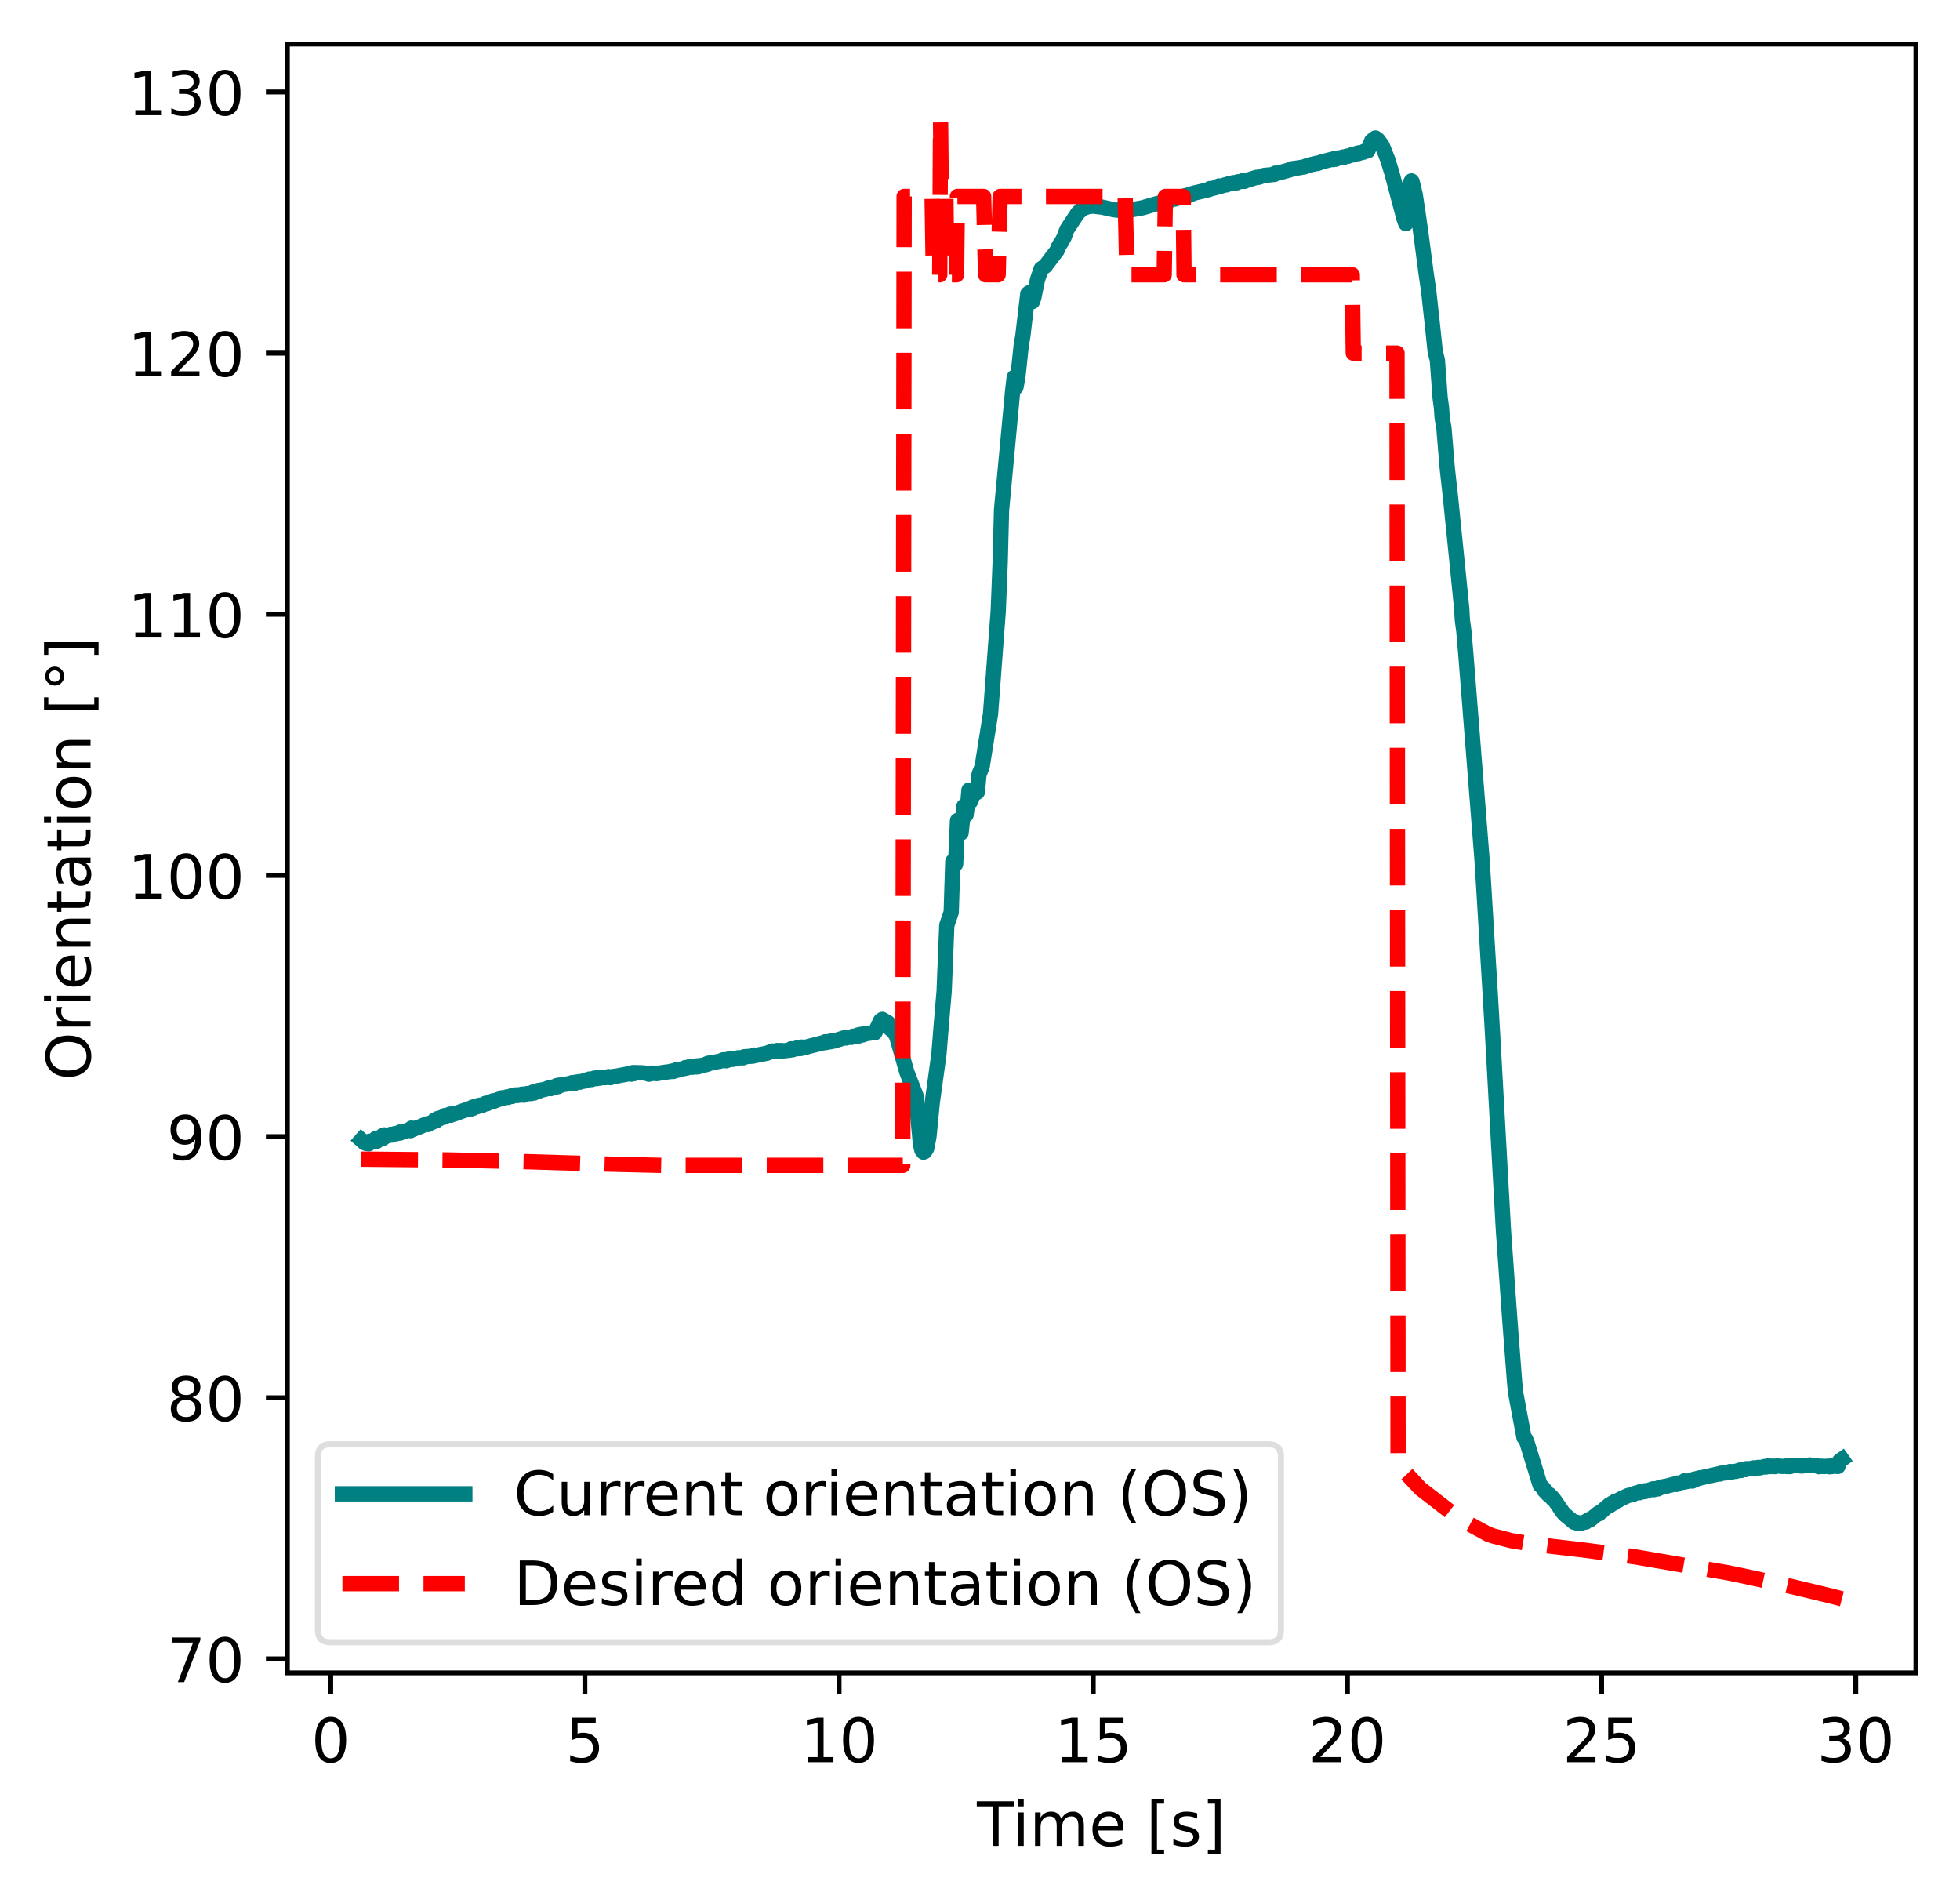 <svg xmlns="http://www.w3.org/2000/svg" xmlns:xlink="http://www.w3.org/1999/xlink" width="427.016" height="414.474" viewBox="0 0 320.262 310.856"><path d="M0 310.856h320.262V0H0z" fill="#fff"/><path d="M46.95 273.312h266.112V7.2H46.95z" fill="#fff"/><path stroke-width=".8" stroke-linejoin="round" fill="none" stroke="#000" d="M54.037 273.312v3.5"/><symbol id="a"><path transform="matrix(.001 0 0 .001 -.066 .013)" d="M318 664c-51 0-89-25-115-75s-38-125-38-225 12-175 38-225 64-75 115-75 89 25 115 75c25 50 38 125 38 225s-13 175-38 225c-26 50-64 75-115 75zm0 78c81 0 143-33 187-97 43-65 65-159 65-281 0-123-22-217-65-281-44-64-106-96-188-96S173 19 130 83 66 241 66 364c0 122 21 216 64 281 43 64 106 97 188 97z"/></symbol><use xlink:href="#a" transform="matrix(10 0 0 -10 51.517 288.036)"/><path stroke-width=".8" stroke-linejoin="round" fill="none" stroke="#000" d="M95.57 273.312v3.5"/><symbol id="b"><path transform="matrix(.001 0 0 .001 -.077 .013)" d="M108 729h387v-83H198V467c14 5 29 9 43 11s29 4 43 4c81 0 145-23 193-67 48-45 72-105 72-181 0-79-25-140-74-183S357-13 269-13c-31 0-62 3-94 7-32 5-64 12-98 23v99c29-16 59-28 91-36 31-8 64-11 99-11 56 0 101 14 134 44 32 30 49 70 49 121 0 50-17 90-49 120-33 30-78 45-134 45-26 0-53-3-79-9s-53-15-80-27v366z"/></symbol><use xlink:href="#b" transform="matrix(10 0 0 -10 93.16 288.036)"/><path stroke-width=".8" stroke-linejoin="round" fill="none" stroke="#000" d="M137.103 273.312v3.5"/><symbol id="c"><path transform="translate(-.11) scale(.001)" d="M124 83h161v556l-175-35v90l174 35h99V83h161V0H124v83z"/></symbol><use xlink:href="#c" transform="matrix(10 0 0 -10 131.843 287.906)"/><use xlink:href="#a" transform="matrix(10 0 0 -10 137.763 288.036)"/><path stroke-width=".8" stroke-linejoin="round" fill="none" stroke="#000" d="M178.635 273.312v3.5"/><use xlink:href="#c" transform="matrix(10 0 0 -10 173.376 287.906)"/><use xlink:href="#b" transform="matrix(10 0 0 -10 179.406 288.036)"/><path stroke-width=".8" stroke-linejoin="round" fill="none" stroke="#000" d="M220.168 273.312v3.5"/><symbol id="d"><path transform="translate(-.073) scale(.001)" d="M192 83h344V0H73v83c37 38 88 90 153 156 64 65 105 107 122 126 32 35 54 65 66 90 12 24 19 49 19 73 0 38-14 70-41 94s-62 37-106 37c-31 0-64-6-98-16-34-11-71-27-110-49v100c40 16 77 28 111 36s66 12 95 12c75 0 135-19 180-57s68-88 68-151c0-30-6-59-17-85-11-27-31-59-61-95-8-10-34-37-78-82S271 164 192 83z"/></symbol><use xlink:href="#d" transform="matrix(10 0 0 -10 214.539 287.906)"/><use xlink:href="#a" transform="matrix(10 0 0 -10 220.829 288.036)"/><path stroke-width=".8" stroke-linejoin="round" fill="none" stroke="#000" d="M261.7 273.312v3.5"/><use xlink:href="#d" transform="matrix(10 0 0 -10 256.072 287.906)"/><use xlink:href="#b" transform="matrix(10 0 0 -10 262.472 288.036)"/><path stroke-width=".8" stroke-linejoin="round" fill="none" stroke="#000" d="M303.234 273.312v3.5"/><symbol id="e"><path transform="matrix(.001 0 0 .001 -.076 .013)" d="M406 393c47-10 84-31 110-63s40-72 40-118c0-72-25-128-74-167-50-39-120-58-211-58-31 0-63 3-95 9-32 5-66 14-100 26v95c27-16 57-28 90-36 32-8 66-12 102-12 62 0 109 12 141 36s49 60 49 107c0 42-15 76-45 100s-72 37-126 37h-85v81h89c48 0 85 9 111 29 26 19 39 47 39 84s-14 66-40 86c-27 20-65 30-114 30-27 0-56-3-87-9s-65-15-102-27v88c37 10 72 18 105 23 32 5 63 8 93 8 74 0 133-17 177-51s66-80 66-138c0-40-12-74-35-102s-56-48-98-58z"/></symbol><use xlink:href="#e" transform="matrix(10 0 0 -10 297.634 288.036)"/><use xlink:href="#a" transform="matrix(10 0 0 -10 303.894 288.036)"/><symbol id="f"><path transform="translate(.002) scale(.001)" d="M-2 729h616v-83H355V0h-99v646H-2v83z"/></symbol><symbol id="g"><path transform="translate(-.094) scale(.001)" d="M94 547h90V0H94v547zm0 213h90V646H94v114z"/></symbol><symbol id="h"><path transform="translate(-.091) scale(.001)" d="M520 442c22 40 49 69 80 89 31 19 68 29 111 29 56 0 100-20 131-60s47-97 47-170V0h-90v327c0 52-10 91-28 117-19 25-47 38-85 38-47 0-84-16-111-47s-40-73-40-126V0h-90v327c0 52-10 91-28 117-19 25-48 38-86 38-46 0-83-16-110-47s-40-73-40-126V0H91v547h90v-85c20 33 45 58 74 74 28 16 62 24 102 24s73-10 101-30 48-50 62-88z"/></symbol><symbol id="i"><path transform="matrix(.001 0 0 .001 -.055 .013)" d="M562 296v-44H149c4-62 22-110 56-142 33-32 79-48 139-48 34 0 68 4 100 12s65 21 97 39V28c-32-14-65-25-99-31s-69-10-103-10c-88 0-157 25-208 75S55 181 55 268c0 89 24 160 72 213 48 52 114 79 196 79 74 0 132-24 175-71 42-48 64-112 64-193zm-90 26c-1 49-15 88-41 118-27 29-63 44-107 44-50 0-90-15-120-43s-48-68-52-119h320z"/></symbol><symbol id="k"><path transform="matrix(.001 0 0 .001 -.086 .131)" d="M86 760h207v-70H176V-61h117v-70H86v891z"/></symbol><symbol id="l"><path transform="matrix(.001 0 0 .001 -.054 .013)" d="M443 531v-85c-26 12-52 22-79 29-28 6-56 10-85 10-45 0-79-7-101-21s-33-34-33-61c0-21 8-37 24-49s48-24 96-34l31-7c64-14 109-34 136-58 26-25 40-60 40-104 0-51-20-91-60-120-40-30-96-44-166-44-30 0-60 3-92 8S89 8 54 20v93c33-18 66-31 98-39 32-9 64-13 96-13 42 0 75 7 98 21 22 14 34 35 34 62 0 24-9 43-25 56s-52 26-108 38l-31 7c-56 12-97 30-121 54-25 24-37 57-37 100 0 51 18 91 54 119s88 42 156 42c33 0 64-3 94-8 29-5 56-12 81-21z"/></symbol><symbol id="m"><path transform="matrix(.001 0 0 .001 -.097 .131)" d="M304 760v-891H97v70h117v751H97v70h207z"/></symbol><use xlink:href="#f" transform="matrix(10 0 0 -10 159.603 301.578)"/><use xlink:href="#g" transform="matrix(10 0 0 -10 166.376 301.578)"/><use xlink:href="#h" transform="matrix(10 0 0 -10 169.126 301.578)"/><use xlink:href="#i" transform="matrix(10 0 0 -10 178.506 301.708)"/><use xlink:href="#j" transform="matrix(10 0 0 -10 184.106 301.578)"/><use xlink:href="#k" transform="matrix(10 0 0 -10 188.146 302.888)"/><use xlink:href="#l" transform="matrix(10 0 0 -10 191.726 301.708)"/><use xlink:href="#m" transform="matrix(10 0 0 -10 197.366 302.888)"/><path stroke-width=".8" stroke-linejoin="round" fill="none" stroke="#000" d="M46.95 271.03h-3.5"/><symbol id="n"><path transform="translate(-.082) scale(.001)" d="M82 729h469v-42L286 0H183l249 646H82v83z"/></symbol><use xlink:href="#n" transform="matrix(10 0 0 -10 28.051 274.826)"/><use xlink:href="#a" transform="matrix(10 0 0 -10 34.251 274.956)"/><path stroke-width=".8" stroke-linejoin="round" fill="none" stroke="#000" d="M46.95 228.363h-3.5"/><symbol id="o"><path transform="matrix(.001 0 0 .001 -.068 .013)" d="M318 346c-47 0-84-13-111-38s-40-59-40-103 13-79 40-104 64-37 111-37c46 0 83 12 110 38 27 25 41 59 41 103s-14 78-40 103c-27 25-64 38-111 38zm-99 42c-42 10-75 30-99 59s-35 64-35 106c0 58 20 104 62 138 41 34 98 51 171 51 72 0 129-17 171-51 41-34 62-80 62-138 0-42-12-77-36-106s-56-49-98-59c47-11 84-33 111-65 26-32 40-72 40-118 0-71-22-125-65-162-44-38-106-56-186-56S175 5 132 43c-43 37-64 91-64 162 0 46 13 86 40 118 26 32 63 54 111 65zm-36 156c0-38 11-68 35-89s57-31 100-31c42 0 75 10 99 31s36 51 36 89-12 67-36 88-57 32-99 32c-43 0-76-11-100-32s-35-50-35-88z"/></symbol><use xlink:href="#o" transform="matrix(10 0 0 -10 27.911 232.29)"/><use xlink:href="#a" transform="matrix(10 0 0 -10 34.251 232.29)"/><path stroke-width=".8" stroke-linejoin="round" fill="none" stroke="#000" d="M46.95 185.696h-3.5"/><symbol id="p"><path transform="matrix(.001 0 0 .001 -.063 .013)" d="M110 15v90c24-12 49-21 75-27 25-6 50-9 75-9 64 0 114 21 148 65s54 110 60 200c-20-28-44-50-72-65-29-15-61-22-96-22-74 0-132 22-174 66S63 417 63 494c0 74 22 134 66 180 44 45 103 68 177 68 84 0 149-33 193-97 44-65 67-159 67-281 0-116-28-207-82-275C429 21 356-13 264-13c-25 0-50 3-75 7-26 4-52 11-79 21zm196 309c44 0 79 15 105 45s39 72 39 125c0 52-13 94-39 124s-61 46-105 46-79-16-105-46-39-72-39-124c0-53 13-95 39-125s61-45 105-45z"/></symbol><use xlink:href="#p" transform="matrix(10 0 0 -10 27.861 189.623)"/><use xlink:href="#a" transform="matrix(10 0 0 -10 34.251 189.623)"/><path stroke-width=".8" stroke-linejoin="round" fill="none" stroke="#000" d="M46.95 143.03h-3.5"/><use xlink:href="#c" transform="matrix(10 0 0 -10 21.972 146.826)"/><use xlink:href="#a" transform="matrix(10 0 0 -10 27.892 146.956)"/><use xlink:href="#a" transform="matrix(10 0 0 -10 34.252 146.956)"/><path stroke-width=".8" stroke-linejoin="round" fill="none" stroke="#000" d="M46.95 100.363h-3.5"/><use xlink:href="#c" transform="matrix(10 0 0 -10 21.972 104.16)"/><use xlink:href="#c" transform="matrix(10 0 0 -10 28.332 104.16)"/><use xlink:href="#a" transform="matrix(10 0 0 -10 34.252 104.29)"/><path stroke-width=".8" stroke-linejoin="round" fill="none" stroke="#000" d="M46.95 57.696h-3.5"/><use xlink:href="#c" transform="matrix(10 0 0 -10 21.972 61.493)"/><use xlink:href="#d" transform="matrix(10 0 0 -10 27.962 61.493)"/><use xlink:href="#a" transform="matrix(10 0 0 -10 34.252 61.623)"/><path stroke-width=".8" stroke-linejoin="round" fill="none" stroke="#000" d="M46.95 15.03h-3.5"/><use xlink:href="#c" transform="matrix(10 0 0 -10 21.972 18.826)"/><use xlink:href="#e" transform="matrix(10 0 0 -10 27.992 18.956)"/><use xlink:href="#a" transform="matrix(10 0 0 -10 34.252 18.956)"/><symbol id="q"><path transform="matrix(.001 0 0 .001 -.056 .013)" d="M394 662c-72 0-129-27-171-80-42-54-63-126-63-218s21-165 63-218c42-54 99-80 171-80 71 0 128 26 170 80 42 53 63 126 63 218s-21 164-63 218c-42 53-99 80-170 80zm0 80c102 0 183-35 245-103 61-68 92-160 92-275 0-116-31-207-92-275C577 21 496-13 394-13 291-13 209 21 148 89c-62 68-92 159-92 275 0 115 30 207 92 275 61 68 143 103 246 103z"/></symbol><symbol id="r"><path transform="translate(-.091) scale(.001)" d="M411 463c-10 6-21 10-33 13-12 2-25 4-39 4-51 0-90-17-117-50-28-33-41-80-41-142V0H91v547h90v-85c18 33 43 58 73 74s67 24 111 24c6 0 13-1 21-1 7-1 15-2 25-4v-92z"/></symbol><symbol id="s"><path transform="translate(-.091) scale(.001)" d="M549 330V0h-90v327c0 52-11 90-31 116s-50 39-90 39c-49 0-87-16-115-47s-42-73-42-126V0H91v547h90v-85c21 32 46 57 76 73 29 16 63 25 101 25 62 0 110-20 142-59s49-96 49-171z"/></symbol><symbol id="t"><path transform="translate(-.027) scale(.001)" d="M183 702V547h185v-70H183V180c0-45 6-74 18-86 12-13 37-19 75-19h92V0h-92c-70 0-118 13-144 39s-39 73-39 141v297H27v70h66v155h90z"/></symbol><symbol id="u"><path transform="matrix(.001 0 0 .001 -.06 .013)" d="M343 275c-73 0-123-9-151-25-28-17-42-45-42-85 0-32 10-58 31-76 21-19 50-28 86-28 50 0 90 17 120 53 30 35 45 82 45 141v20h-89zm179 37V0h-90v83c-21-34-47-58-77-73s-68-23-112-23c-56 0-101 15-134 46s-49 73-49 126c0 61 20 107 62 139 41 31 102 47 184 47h126v9c0 41-14 73-41 96-27 22-65 34-114 34-32 0-62-4-92-12s-58-19-85-33v83c32 12 64 22 95 28s61 10 91 10c79 0 138-21 177-62s59-103 59-186z"/></symbol><symbol id="v"><path transform="matrix(.001 0 0 .001 -.055 .013)" d="M306 484c-48 0-86-19-114-57s-42-89-42-154c0-66 13-117 41-155s66-56 115-56c48 0 86 18 114 56s42 89 42 155c0 64-14 116-42 154s-66 57-114 57zm0 76c78 0 139-26 184-76 44-51 67-121 67-211s-23-160-67-210c-45-51-106-76-184-76-79 0-141 25-185 76-44 50-66 120-66 210s22 160 66 211c44 50 106 76 185 76z"/></symbol><symbol id="w"><path transform="matrix(.001 0 0 .001 -.095 -.432)" d="M250 679c-26 0-48-9-66-27s-27-40-27-66 9-48 27-66 40-26 66-26 48 8 66 26 27 40 27 66-9 48-27 66-40 27-66 27zm0 63c20 0 40-4 60-12 19-8 36-20 50-34 14-15 25-32 33-50 8-19 12-39 12-60 0-44-16-80-46-110s-67-44-110-44c-44 0-81 14-110 44-30 29-44 66-44 110 0 43 15 80 45 110s66 46 110 46z"/></symbol><use xlink:href="#q" transform="matrix(0 -10 -10 0 14.924 175.938)"/><use xlink:href="#r" transform="matrix(0 -10 -10 0 14.794 167.718)"/><use xlink:href="#g" transform="matrix(0 -10 -10 0 14.794 163.578)"/><use xlink:href="#i" transform="matrix(0 -10 -10 0 14.924 161.188)"/><use xlink:href="#s" transform="matrix(0 -10 -10 0 14.794 154.678)"/><use xlink:href="#t" transform="matrix(0 -10 -10 0 14.794 148.978)"/><use xlink:href="#u" transform="matrix(0 -10 -10 0 14.924 144.728)"/><use xlink:href="#t" transform="matrix(0 -10 -10 0 14.794 138.928)"/><use xlink:href="#g" transform="matrix(0 -10 -10 0 14.794 134.338)"/><use xlink:href="#v" transform="matrix(0 -10 -10 0 14.924 131.948)"/><use xlink:href="#s" transform="matrix(0 -10 -10 0 14.794 125.468)"/><use xlink:href="#j" transform="matrix(0 -10 -10 0 14.794 120.038)"/><use xlink:href="#k" transform="matrix(0 -10 -10 0 16.104 115.998)"/><use xlink:href="#w" transform="matrix(0 -10 -10 0 10.474 112.008)"/><use xlink:href="#m" transform="matrix(0 -10 -10 0 16.104 106.988)"/><clipPath id="x"><path transform="matrix(1 0 0 -1 0 310.856)" d="M46.95 37.544h266.112v266.112H46.95z"/></clipPath><g clip-path="url(#x)"><path stroke-width="2.5" stroke-linecap="square" stroke-linejoin="round" fill="none" stroke="teal" d="m59.046 186.25.49.436.15-.053.133.179.274-.094.15.158.157-.425.133.158.307-.03.15-.199.14.148.159-.022.116-.5.15.46.29-.481.333.139.15-.151.157-.426.125.416.166-.547.315.14.308.004.49-.242.133.126.49-.23.29.005.466-.217.1.118.132-.221.798-.089.656-.3.116.219.166-.418.25.218.656-.286.315-.088 1.263-.537.216.106.224-.177.648-.257.191-.276.283.102.216-.362.174.102.382-.263.523-.067.108-.271.108.1.756-.338.1.192.357-.26.108.096 1.595-.578.274-.08.648-.25.2.095.381-.346.1.185.39-.345.241.095.133-.172.15.093.15-.173.44.014.556-.338.166.092.615-.33.158.004.274-.169.091.09.806-.324.39-.079.15-.17.158.092.448-.16.2-.083.166.088.523-.247.116.09.499-.248.374.093.14-.123.208.079.474-.183.282.169.515-.262.64.003.324-.25.158.17.432-.344.15.088.132-.167.166.09.35-.172.473-.075.905-.327.133.174.299-.249.174.085.2-.168.15.092.14-.25.233.173.141-.254.166.087.407-.161.59-.08.457-.079.374-.087.158-.08.108.09.257-.087.141.082.108-.172.15.085.365-.162.158.082.44-.164h.283l.141-.17.158.083.498-.252.374.09.282-.162.167-.084.14.082.233-.003.15-.169.424.092.307-.169.29.085.125-.087.133.087.399-.082.124-.08.316.164.332-.174.657-.074 2.134-.408.274.09.258-.253.2.165.149-.165 1.28.045.506.055h.216l.249.16.233-.168.207.076.283-.084.564.079.499-.084.515-.085.581-.081.715-.092.216-.085.157.085.266-.172.274.006.117-.168.24.087.79-.242h.182l.167-.156.166.087.382-.192.365.064.125-.095.174.072.416-.119.15.079.115-.178.167.154.132-.168.74-.087.257-.085.142.003.157-.162.133.078.117-.169.838-.072.49-.152.549-.081.581-.25.432.162.266-.239.29.08.217-.248.174.165.216.003.274-.165.283.088.224-.162.856-.006.149-.168 1.412-.104.191-.171.191.077 1.927-.382.897-.357.549.09.224-.17.158.17.498-.173.183.073 1.204-.127.241-.22.216.16.681-.285.208.09.49-.028.158-.22.49.077.573-.176 2.069-.528.398-.07.25-.162.257.095.357-.148.266.042.25-.197.282.088 1.844-.573.207.063.291-.127.565.019.224-.172.332-.02.274-.015.208-.174.175.163.182-.251.482.075.258-.252.199.084.49-.117.191.007.565-.144.24.071.956-2 .258-.179.955.556.407 1.023.232.004.731 1.116 1.687 5.91 1.487 3.813.739 7.955.232.99.25.32.224-.09.324-.547.357-1.922.532-5.468 1.104-8.027.4-4.978.448-5.255.432-10.784.722-2.116.266-8.336.457.46.307-7.118.582 2.035.473-4.379.34 1.425.35-2.585.124-1.464.274 1.838.598-1.605.175.28.324-.185.266-2.866.523-1.317 1.37-8.631 1.255-16.778.324-8.11.216-8.418 1.819-19.451.257-2.21.275 1.631.307-1.61.556-5.19.275-1.647.805-6.826.191-.156.233.904.324.534.224-.618.598-2.926.615-1.819.64-.42 1.96-2.579.232-.647.574-.86.365-.71.424-1.18 1.794-2.731.507-.443.265-.276.756-.249.507-.172.29.047.341-.11.324.144.939.107 1.645.362.656.11.955.101.2-.107.365.092.93-.11 1.853-.327 2.55-.731.224.073.233-.206.299.022.714-.227.548-.14.233-.153.598-.087.972-.366.324.026.29-.185.44-.028.142-.13.141.076.283-.233.132.04.324-.165.324-.062 2.143-.509.142-.162.415-.022.498-.138.407-.11.125-.155.15.095.971-.297.142.024.365-.185.382-.02.357-.151.54.032.166-.167.69-.087.166-.12.29.124.233-.197.183.024 1.537-.485.315.005.856-.303 1.77-.187.124-.196.24.05 2.136-.59.232-.163 1.23-.17.971-.167.3-.16.365-.014.39-.188.54-.098.35-.128.132.053.822-.314.69-.156.872-.224.191.051.216-.176.191.12.407-.212.415-.013.35-.14.199.044.481-.19.2.01.465-.193.365-.016.565-.246.183.052.174-.142.208.021.382-.118.15-.009.158-.161.39-.025.158-.034.623-1.63.614-.472.424.312.698.972.897 2.266.673 2.196 2.002 7.523.274.73.68-6.555.234-.426.116.142.498 2.085.382 2.526.49 3.406.939 7.132.382 2.585.615 5.614.465 4.4.349 1.394.457 6.187.216 1.57.116 1.695.282 1.603.54 6.529.532 4.787 1.329 13.133.515 5.178.1 1.811.249 1.846.316 3.698 2.658 33.691.307 4.971.656 10.847.357 5.802.358 6.16 1.81 32.67 1.055 14.807.781 10.15.15 1.532 1.37 7.337.25.248.265.638 2.118 6.904.598.563.1.33.631.67.233.008.158.324.2.038.115.3.216.09 1.529 2.216.399.394 1.37 1.143.133-.078.191.16.133-.077.15.193.166-.096.349.067.481-.174.34-.046.134-.175.232-.062.1-.159.2.064 1.32-1.073.158.064.282-.348.216-.08.308-.298.872-.74.133.094.307-.362h.3l.215-.308.474-.128.365-.228 1.296-.603.723-.129.448-.237.548-.125.142.05.182-.211.274.011.208.04.175-.15.14.096 1.214-.428.124.146.515-.203.141.08.167-.19.174.024.133-.122.623-.113.282-.043 1.529-.397.174.107.116-.215.15.038.698-.173.158-.014.149-.225.15.16.382-.08.64-.198.099.16.058-.227.133.067.15-.16.207.08.316-.199.232.014.092-.107.307-.014 2.924-.653.125.04.116-.12 1.213-.093.299-.187.108.146.182-.12.682-.052.68-.227.167.08.207-.16.532.013.15-.147.299.014.714-.067.158-.08.141.173.158-.187.15.027.332-.093.224.08.814-.227.166.093.374-.187.266.107.14-.067.15.067.366-.067.141.08.399-.106.947.08.548-.067.141.08.291-.067.174.08.15-.147 1.379-.04.224.08.175-.094.14.094.325-.08h.457l.398-.08.133.106.465-.013.59.053.258.134.481-.08.283.053.839-.054.183.094.199-.134.2.094.34-.094.606.08.274-.886.399-.284"/></g><clipPath id="y"><path transform="matrix(1 0 0 -1 0 310.856)" d="M46.95 37.544h266.112v266.112H46.95z"/></clipPath><g clip-path="url(#y)"><path stroke-width="2.5" stroke-dasharray="9.25,4" stroke-linejoin="round" fill="none" stroke="red" d="m59.046 189.38 14.296.134 12.925.285 11.787.357 9.992.24h39.473l.216-158.3h4.569l.199 12.8h1.047l.133-25.6.124 12.8h.748l.133 12.8h1.611l.141-12.8h4.286l.316 12.8h2.052l.324-12.8h20.434l.282 12.8h6.09l.198-12.8h2.908l.14 12.8h27.487l.166 12.8h7.144l.174 181.624 1.72 1.815 1.935 2.076 6.222 4.822 4.801 2.606.88.314 2.866.748 2.135.353 3.231.421 1.438.182 4.958.57 8.581 1.14 15.16 2.598.947.198 1.005.202 8.148 1.773 6.679 1.607 1.819.471"/></g><path stroke-width=".8" stroke-linecap="square" stroke-miterlimit="10" fill="none" stroke="#000" d="M46.95 273.312V7.2M313.062 273.312V7.2M46.95 273.312h266.112M46.95 7.2h266.112"/><path d="M53.95 268.312h153.36c1.333 0 2-.667 2-2v-28.344c0-1.333-.667-2-2-2H53.95c-1.333 0-2 .667-2 2v28.344c0 1.333.667 2 2 2z" fill="#fff" fill-opacity=".8"/><path stroke-miterlimit="10" fill="none" stroke="#d5d6d5" stroke-opacity=".8" d="M53.95 268.312h153.36c1.333 0 2-.667 2-2v-28.344c0-1.333-.667-2-2-2H53.95c-1.333 0-2 .667-2 2v28.344c0 1.333.667 2 2 2z"/><path stroke-width="2.5" stroke-linecap="square" stroke-linejoin="round" fill="none" stroke="teal" d="M55.95 244.062h20"/><symbol id="z"><path transform="matrix(.001 0 0 .001 -.056 .013)" d="M644 673V569c-34 30-69 53-107 69-38 15-77 23-119 23-84 0-148-26-192-77s-66-124-66-220 22-170 66-221 108-76 192-76c42 0 81 7 119 23 38 15 73 38 107 69V56c-35-24-72-41-110-52s-79-17-122-17C302-13 215 20 151 87S56 246 56 364c0 117 31 209 95 277 64 67 151 101 261 101 44 0 85-6 123-17 38-12 75-29 109-52z"/></symbol><symbol id="A"><path transform="matrix(.001 0 0 .001 -.085 .013)" d="M85 216v331h90V219c0-52 10-90 30-116s50-39 91-39c48 0 87 15 115 46s42 73 42 127v310h90V0h-90v84c-22-34-48-58-76-74-29-15-62-23-100-23-63 0-111 19-143 58-33 38-49 95-49 171zm226 344z"/></symbol><symbol id="B"><path transform="matrix(.001 0 0 .001 -.086 .131)" d="M310 759c-44-76-76-150-97-223-22-73-32-147-32-222 0-76 10-150 32-223 21-74 53-147 97-222h-78C183-54 146 20 122 94S86 241 86 314c0 72 12 145 36 219s60 149 110 226h78z"/></symbol><symbol id="C"><path transform="matrix(.001 0 0 .001 -.066 .013)" d="M535 705v-96c-38 18-73 31-106 40-34 8-66 13-96 13-54 0-96-11-125-31-29-21-43-51-43-89 0-32 9-57 29-73 19-17 56-30 110-40l60-12c73-14 127-39 162-74 35-36 53-83 53-142 0-71-24-124-71-160-48-36-117-54-208-54-35 0-72 4-111 11S110 16 69 32v102c40-23 79-40 117-51 38-12 76-17 114-17 56 0 99 11 130 33 30 22 46 53 46 95 0 36-11 64-33 84s-58 35-108 45l-60 12c-74 14-127 37-160 69-33 31-49 74-49 130 0 64 22 115 68 152 45 37 108 56 188 56 34 0 68-3 104-9 35-6 71-16 109-28z"/></symbol><symbol id="D"><path transform="matrix(.001 0 0 .001 -.08 .131)" d="M80 759h78c48-77 85-152 109-226s37-147 37-219c0-73-13-146-37-220S206-54 158-131H80c43 75 75 148 97 222 21 73 32 147 32 223 0 75-11 149-32 222-22 73-54 147-97 223z"/></symbol><use xlink:href="#z" transform="matrix(10 0 0 -10 84.51 247.692)"/><use xlink:href="#A" transform="matrix(10 0 0 -10 91.78 247.692)"/><use xlink:href="#r" transform="matrix(10 0 0 -10 98.18 247.562)"/><use xlink:href="#r" transform="matrix(10 0 0 -10 102.118 247.562)"/><use xlink:href="#i" transform="matrix(10 0 0 -10 105.65 247.692)"/><use xlink:href="#s" transform="matrix(10 0 0 -10 112.16 247.562)"/><use xlink:href="#t" transform="matrix(10 0 0 -10 117.86 247.562)"/><use xlink:href="#j" transform="matrix(10 0 0 -10 121.51 247.562)"/><use xlink:href="#v" transform="matrix(10 0 0 -10 125.24 247.692)"/><use xlink:href="#r" transform="matrix(10 0 0 -10 131.72 247.562)"/><use xlink:href="#g" transform="matrix(10 0 0 -10 135.86 247.562)"/><use xlink:href="#i" transform="matrix(10 0 0 -10 138.25 247.692)"/><use xlink:href="#s" transform="matrix(10 0 0 -10 144.76 247.562)"/><use xlink:href="#t" transform="matrix(10 0 0 -10 150.46 247.562)"/><use xlink:href="#u" transform="matrix(10 0 0 -10 154.71 247.692)"/><use xlink:href="#t" transform="matrix(10 0 0 -10 160.51 247.562)"/><use xlink:href="#g" transform="matrix(10 0 0 -10 165.1 247.562)"/><use xlink:href="#v" transform="matrix(10 0 0 -10 167.49 247.692)"/><use xlink:href="#s" transform="matrix(10 0 0 -10 173.97 247.562)"/><use xlink:href="#j" transform="matrix(10 0 0 -10 179.4 247.562)"/><use xlink:href="#B" transform="matrix(10 0 0 -10 183.44 248.872)"/><use xlink:href="#q" transform="matrix(10 0 0 -10 187.04 247.692)"/><use xlink:href="#C" transform="matrix(10 0 0 -10 195.01 247.692)"/><use xlink:href="#D" transform="matrix(10 0 0 -10 201.5 248.872)"/><path stroke-width="2.5" stroke-dasharray="9.25,4" stroke-linejoin="round" fill="none" stroke="red" d="M55.95 258.734h20"/><symbol id="E"><path transform="translate(-.098) scale(.001)" d="M197 648V81h119c100 0 174 22 221 68 46 46 70 118 70 216s-24 169-70 215c-47 45-121 68-221 68H197zm-99 81h203c141 0 245-30 311-88 66-59 99-151 99-276 0-126-34-218-100-277S441 0 301 0H98v729z"/></symbol><symbol id="F"><path transform="matrix(.001 0 0 .001 -.055 .013)" d="M454 464v296h90V0h-90v82c-19-33-43-57-72-72s-63-23-103-23c-66 0-120 26-162 78S55 187 55 273s20 155 62 208c42 52 96 79 162 79 40 0 74-8 103-24s53-40 72-72zM148 273c0-66 13-118 40-156s64-56 112-56 85 18 113 56c27 38 41 90 41 156s-14 117-41 155c-28 38-65 57-113 57s-85-19-112-57-40-89-40-155z"/></symbol><use xlink:href="#E" transform="matrix(10 0 0 -10 84.93 262.234)"/><use xlink:href="#i" transform="matrix(10 0 0 -10 92.2 262.364)"/><use xlink:href="#l" transform="matrix(10 0 0 -10 98.34 262.364)"/><use xlink:href="#g" transform="matrix(10 0 0 -10 103.95 262.234)"/><use xlink:href="#r" transform="matrix(10 0 0 -10 106.7 262.234)"/><use xlink:href="#i" transform="matrix(10 0 0 -10 110.231 262.364)"/><use xlink:href="#F" transform="matrix(10 0 0 -10 116.381 262.364)"/><use xlink:href="#j" transform="matrix(10 0 0 -10 122.181 262.234)"/><use xlink:href="#v" transform="matrix(10 0 0 -10 125.911 262.364)"/><use xlink:href="#r" transform="matrix(10 0 0 -10 132.391 262.234)"/><use xlink:href="#g" transform="matrix(10 0 0 -10 136.531 262.234)"/><use xlink:href="#i" transform="matrix(10 0 0 -10 138.921 262.364)"/><use xlink:href="#s" transform="matrix(10 0 0 -10 145.431 262.234)"/><use xlink:href="#t" transform="matrix(10 0 0 -10 151.131 262.234)"/><use xlink:href="#u" transform="matrix(10 0 0 -10 155.381 262.364)"/><use xlink:href="#t" transform="matrix(10 0 0 -10 161.181 262.234)"/><use xlink:href="#g" transform="matrix(10 0 0 -10 165.771 262.234)"/><use xlink:href="#v" transform="matrix(10 0 0 -10 168.161 262.364)"/><use xlink:href="#s" transform="matrix(10 0 0 -10 174.641 262.234)"/><use xlink:href="#j" transform="matrix(10 0 0 -10 180.071 262.234)"/><use xlink:href="#B" transform="matrix(10 0 0 -10 184.111 263.544)"/><use xlink:href="#q" transform="matrix(10 0 0 -10 187.711 262.364)"/><use xlink:href="#C" transform="matrix(10 0 0 -10 195.681 262.364)"/><use xlink:href="#D" transform="matrix(10 0 0 -10 202.171 263.544)"/></svg>